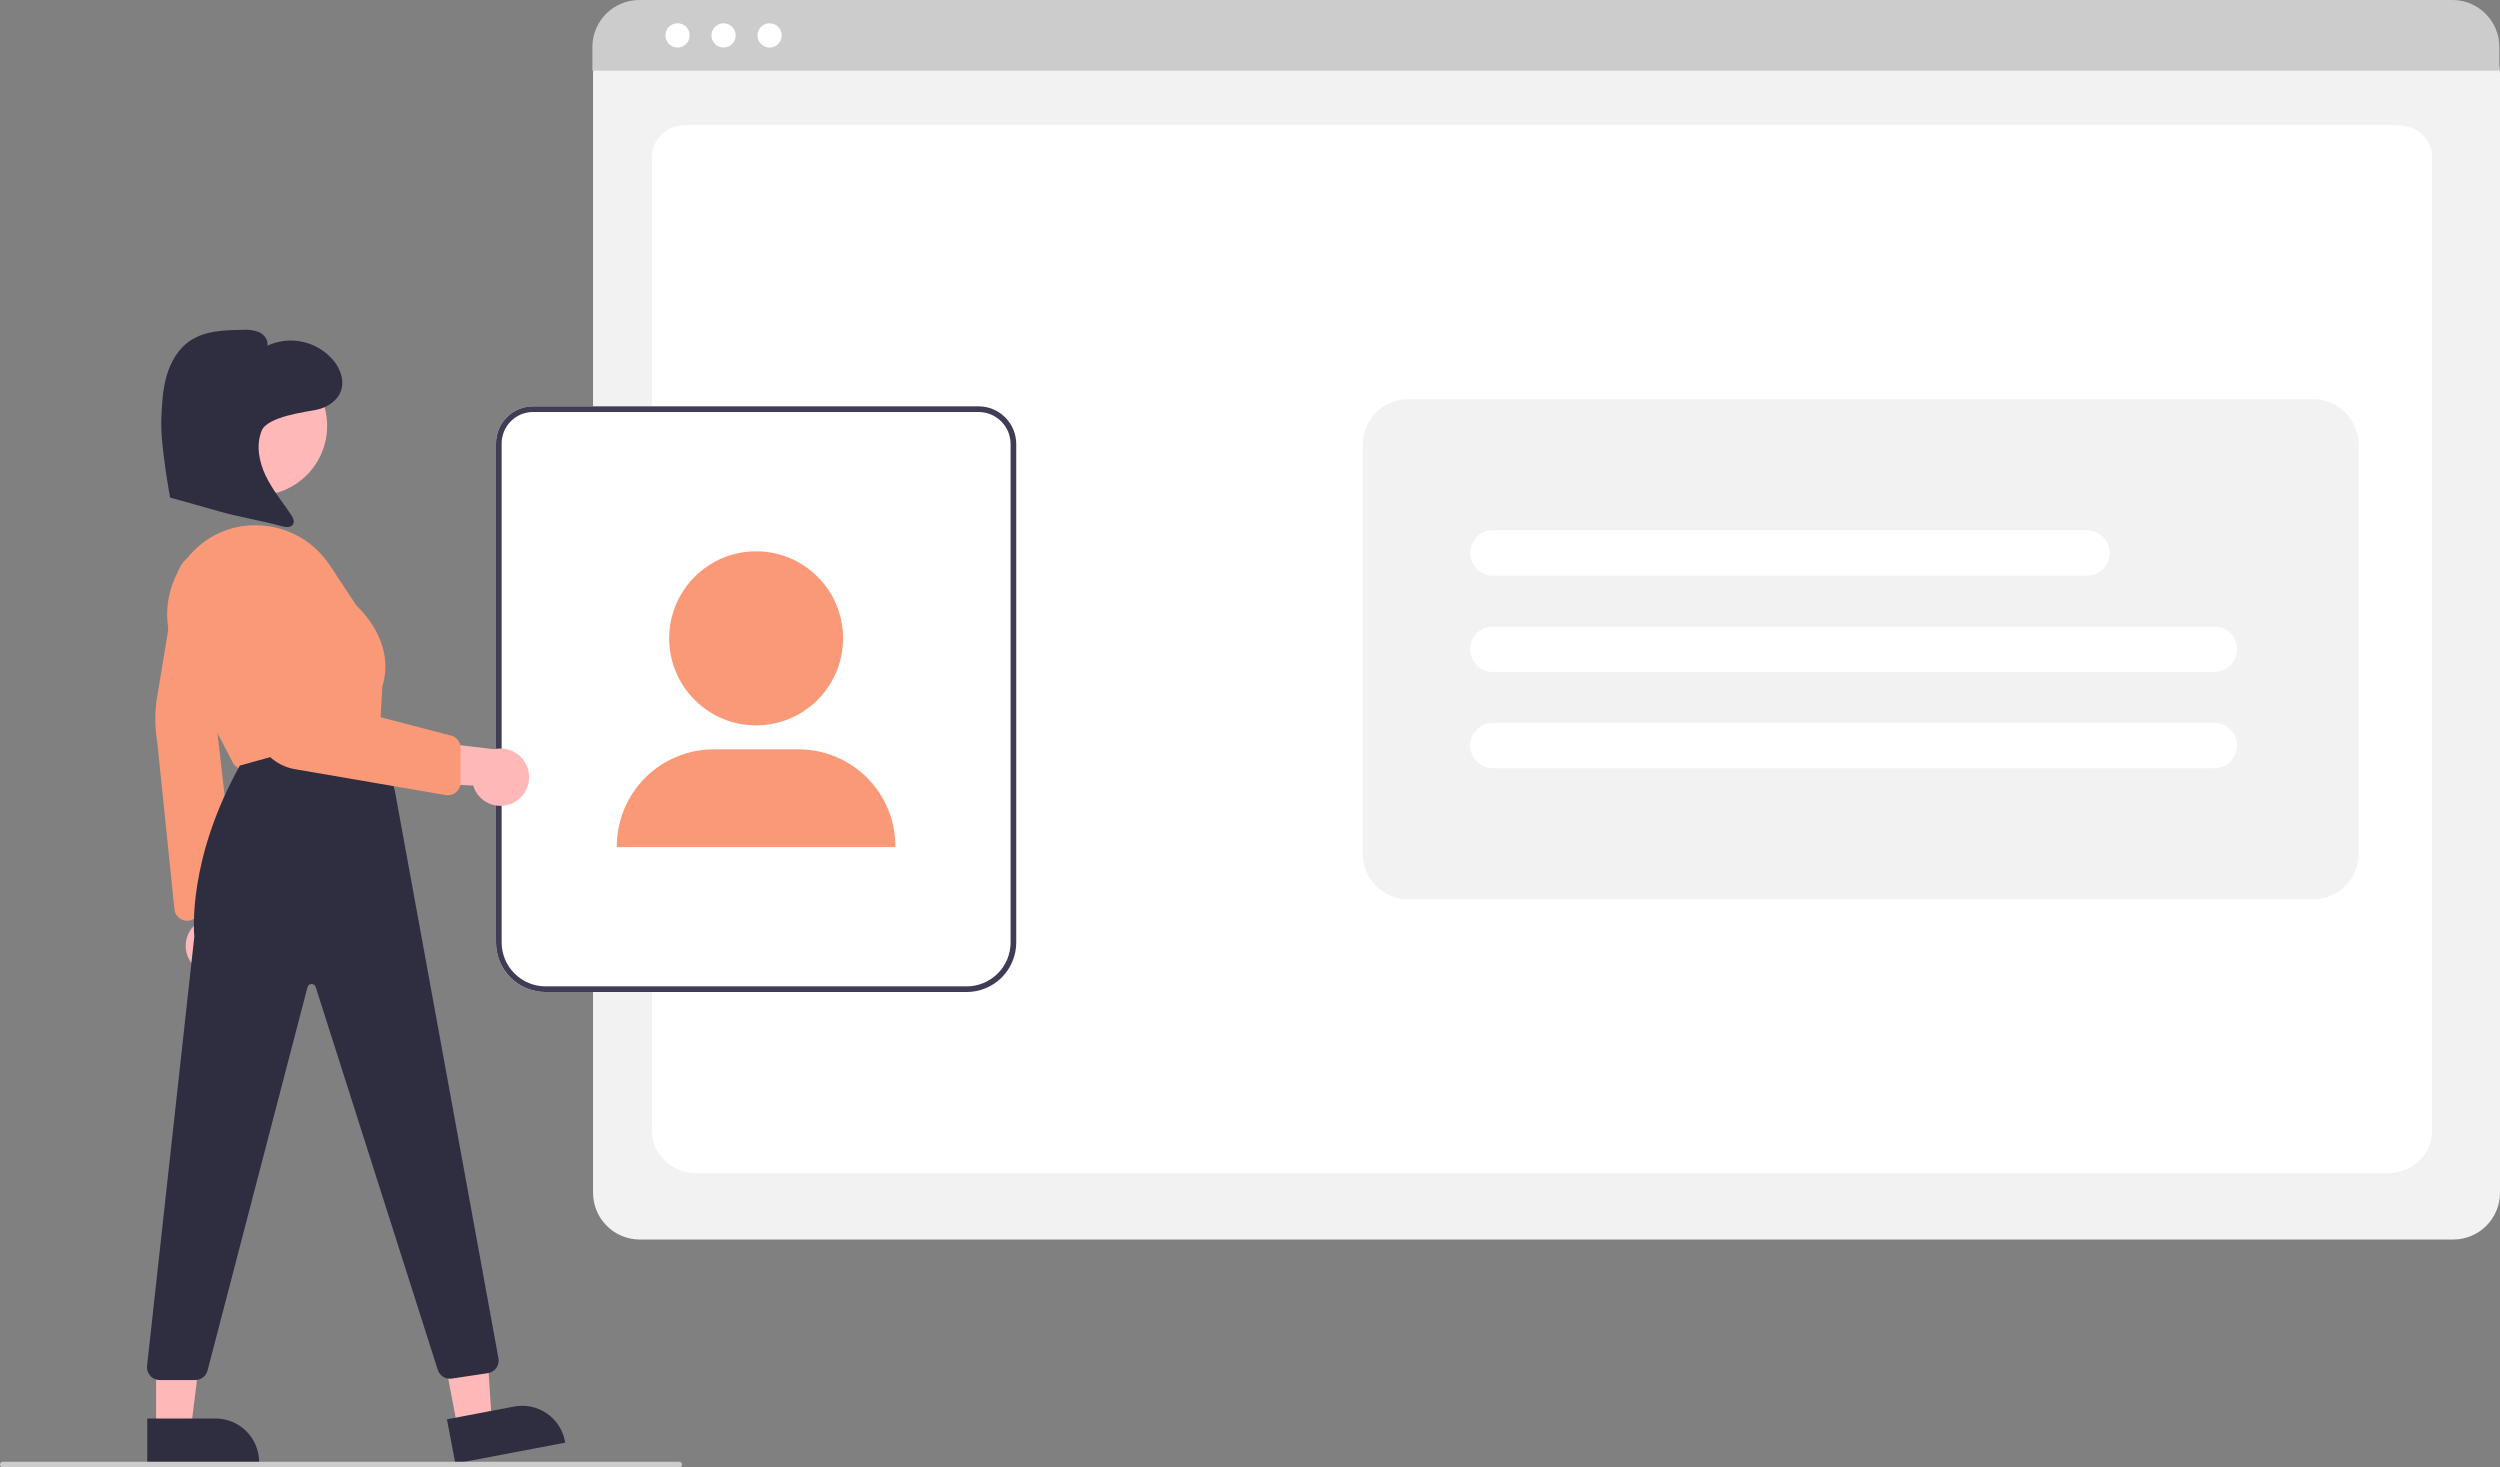 <svg width="322" height="189" viewBox="0 0 322 189" fill="none" xmlns="http://www.w3.org/2000/svg">
<rect x="0" y="0" width="322" height="189" fill="#808080" stroke="none"/>
<g clip-path="url(#clip0_548_21348)">
<path d="M315.986 159.651H82.399C80.805 159.649 79.276 159.014 78.148 157.885C77.021 156.757 76.387 155.226 76.385 153.63V9.449C76.386 8.279 76.851 7.158 77.677 6.331C78.503 5.505 79.623 5.039 80.791 5.038H317.518C318.706 5.039 319.846 5.513 320.686 6.354C321.526 7.195 321.999 8.335 322 9.525V153.63C321.998 155.226 321.364 156.757 320.237 157.885C319.109 159.014 317.58 159.649 315.986 159.651Z" fill="#F2F2F2"/>
<path d="M307.465 151.124H89.768C86.577 151.124 83.981 148.69 83.981 145.699V20.143C83.981 17.925 85.904 16.12 88.269 16.12H308.893C311.296 16.12 313.252 17.955 313.252 20.21V145.699C313.252 148.69 310.656 151.124 307.465 151.124Z" fill="white"/>
<path d="M321.916 9.104H76.3V6.039C76.302 4.437 76.939 2.902 78.07 1.77C79.202 0.638 80.736 0.001 82.336 0H315.88C317.48 0.001 319.014 0.638 320.145 1.77C321.277 2.902 321.914 4.437 321.916 6.039V9.104Z" fill="#CCCCCC"/>
<path d="M87.27 6.124C88.133 6.124 88.832 5.424 88.832 4.561C88.832 3.698 88.133 2.998 87.27 2.998C86.408 2.998 85.709 3.698 85.709 4.561C85.709 5.424 86.408 6.124 87.27 6.124Z" fill="white"/>
<path d="M93.196 6.124C94.058 6.124 94.757 5.424 94.757 4.561C94.757 3.698 94.058 2.998 93.196 2.998C92.334 2.998 91.635 3.698 91.635 4.561C91.635 5.424 92.334 6.124 93.196 6.124Z" fill="white"/>
<path d="M99.123 6.124C99.985 6.124 100.684 5.424 100.684 4.561C100.684 3.698 99.985 2.998 99.123 2.998C98.261 2.998 97.561 3.698 97.561 4.561C97.561 5.424 98.261 6.124 99.123 6.124Z" fill="white"/>
<path d="M124.515 127.772H70.263C68.571 127.77 66.95 127.097 65.754 125.9C64.558 124.703 63.886 123.08 63.884 121.387V57.113C63.885 55.847 64.388 54.633 65.283 53.738C66.177 52.842 67.389 52.339 68.654 52.337H126.046C127.331 52.339 128.563 52.85 129.472 53.76C130.381 54.67 130.892 55.903 130.893 57.189V121.387C130.891 123.08 130.219 124.703 129.023 125.9C127.827 127.097 126.206 127.77 124.515 127.772Z" fill="white"/>
<path d="M124.515 127.772H70.263C68.571 127.77 66.95 127.097 65.754 125.9C64.558 124.703 63.886 123.08 63.884 121.387V57.113C63.885 55.847 64.388 54.633 65.283 53.738C66.177 52.842 67.389 52.339 68.654 52.337H126.046C127.331 52.339 128.563 52.85 129.472 53.76C130.381 54.67 130.892 55.903 130.893 57.189V121.387C130.891 123.08 130.219 124.703 129.023 125.9C127.827 127.097 126.206 127.77 124.515 127.772ZM68.654 53.067C67.583 53.068 66.555 53.495 65.798 54.254C65.04 55.012 64.614 56.04 64.613 57.113V121.387C64.615 122.886 65.21 124.324 66.269 125.384C67.329 126.444 68.765 127.041 70.263 127.043H124.515C126.012 127.041 127.448 126.444 128.508 125.384C129.567 124.324 130.163 122.886 130.164 121.387V57.189C130.163 56.096 129.729 55.049 128.957 54.276C128.185 53.503 127.138 53.068 126.046 53.067H68.654Z" fill="#3F3D56"/>
<path d="M97.388 93.429C103.573 93.429 108.587 88.41 108.587 82.218C108.587 76.027 103.573 71.008 97.388 71.008C91.203 71.008 86.189 76.027 86.189 82.218C86.189 88.41 91.203 93.429 97.388 93.429Z" fill="#FA9978"/>
<path d="M115.329 109.1H79.447V108.986C79.451 105.68 80.764 102.511 83.1 100.173C85.435 97.836 88.601 96.521 91.903 96.517H102.873C106.176 96.521 109.342 97.836 111.677 100.173C114.012 102.511 115.325 105.68 115.329 108.986V109.1Z" fill="#FA9978"/>
<path d="M66.105 103.402C65.626 103.644 65.1 103.777 64.565 103.793C64.029 103.809 63.497 103.708 63.004 103.495C62.512 103.283 62.073 102.966 61.716 102.565C61.36 102.164 61.096 101.69 60.943 101.176L47.93 100.607L51.899 95.119L63.648 96.501C64.527 96.3 65.45 96.429 66.241 96.864C67.032 97.298 67.636 98.008 67.938 98.859C68.241 99.71 68.222 100.642 67.884 101.479C67.546 102.317 66.913 103.001 66.105 103.402Z" fill="#FFB8B8"/>
<path d="M29.976 98.201L22.82 84.405C21.833 82.509 21.398 80.374 21.564 78.243C21.729 76.112 22.488 74.07 23.754 72.35C24.009 72.009 24.279 71.678 24.558 71.365C25.695 70.087 27.111 69.09 28.697 68.451C30.283 67.812 31.995 67.549 33.699 67.683C35.461 67.803 37.17 68.329 38.695 69.22C40.22 70.112 41.518 71.344 42.488 72.821L45.924 78.021C46.276 78.336 51.007 82.705 49.247 88.391L48.944 93.843C48.923 94.198 48.789 94.536 48.56 94.807C48.332 95.079 48.023 95.27 47.678 95.351L31.802 99.043C31.448 99.126 31.076 99.088 30.745 98.936C30.414 98.783 30.143 98.525 29.976 98.201L29.976 98.201Z" fill="#FA9978"/>
<path d="M24.956 124.383C24.583 123.999 24.298 123.537 24.122 123.03C23.946 122.524 23.883 121.985 23.937 121.451C23.992 120.917 24.162 120.402 24.437 119.942C24.712 119.481 25.084 119.087 25.528 118.786L22.164 106.19L28.585 108.333L30.796 119.966C31.251 120.745 31.405 121.665 31.228 122.551C31.051 123.436 30.556 124.226 29.836 124.771C29.116 125.315 28.222 125.576 27.323 125.505C26.424 125.434 25.581 125.034 24.956 124.383H24.956Z" fill="#FFB8B8"/>
<path d="M23.379 118.423C23.143 118.309 22.939 118.139 22.783 117.929C22.626 117.718 22.523 117.473 22.482 117.214L20.267 95.701C19.969 93.954 19.925 92.173 20.136 90.414L22.792 74.316C22.902 73.376 23.371 72.516 24.1 71.913C24.828 71.311 25.761 71.013 26.704 71.082C27.2 71.118 27.683 71.254 28.125 71.481C28.567 71.709 28.958 72.024 29.275 72.407C29.592 72.791 29.828 73.234 29.969 73.711C30.11 74.189 30.152 74.689 30.094 75.183L27.926 93.65L30.409 115.43C30.448 115.757 30.386 116.088 30.233 116.379C30.081 116.671 29.843 116.91 29.553 117.064L24.856 118.406C24.629 118.526 24.377 118.59 24.12 118.593C23.863 118.596 23.609 118.538 23.379 118.423L23.379 118.423Z" fill="#FA9978"/>
<path d="M58.959 184.028L63.349 183.195L62.227 165.846L55.747 167.076L58.959 184.028Z" fill="#FFB8B8"/>
<path d="M57.567 182.806L66.214 181.164L66.214 181.164C66.938 181.027 67.681 181.034 68.402 181.184C69.123 181.334 69.808 181.625 70.416 182.04C71.025 182.455 71.546 182.986 71.95 183.603C72.353 184.22 72.632 184.91 72.769 185.634L72.803 185.813L58.646 188.501L57.567 182.806Z" fill="#2F2E41"/>
<path d="M20.106 184.164L24.575 184.164L26.701 166.91L20.105 166.91L20.106 184.164Z" fill="#FFB8B8"/>
<path d="M18.967 182.704L27.767 182.703H27.768C28.504 182.703 29.233 182.849 29.914 183.131C30.594 183.413 31.213 183.826 31.733 184.348C32.254 184.869 32.667 185.488 32.949 186.169C33.231 186.85 33.376 187.58 33.376 188.318V188.5L18.967 188.5L18.967 182.704Z" fill="#2F2E41"/>
<path d="M33.182 63.814C38.126 63.814 42.135 59.801 42.135 54.852C42.135 49.903 38.126 45.89 33.182 45.89C28.238 45.89 24.23 49.903 24.23 54.852C24.23 59.801 28.238 63.814 33.182 63.814Z" fill="#FFB8B8"/>
<path d="M19.371 177.23C19.217 177.064 19.099 176.868 19.024 176.654C18.949 176.44 18.919 176.214 18.935 175.988L25.029 120.618C24.976 120.099 24.149 110.698 30.864 98.668L30.901 98.602L48.896 93.607L50.885 102.008L64.22 175.06C64.268 175.482 64.15 175.906 63.891 176.243C63.632 176.579 63.253 176.802 62.833 176.864L58.191 177.561C57.799 177.62 57.399 177.534 57.065 177.321C56.731 177.107 56.486 176.78 56.374 176.399L40.66 127.13C40.627 127.017 40.558 126.917 40.464 126.846C40.37 126.775 40.255 126.736 40.137 126.735C40.019 126.735 39.904 126.772 39.809 126.843C39.714 126.913 39.645 127.012 39.611 127.125L26.719 176.569C26.619 176.91 26.411 177.209 26.127 177.422C25.844 177.635 25.499 177.751 25.144 177.753H20.571C20.346 177.752 20.123 177.706 19.916 177.616C19.71 177.526 19.524 177.394 19.371 177.23Z" fill="#2F2E41"/>
<path d="M57.402 102.404L38.013 99.076C36.753 98.865 35.586 98.277 34.665 97.39C33.744 96.503 33.111 95.359 32.851 94.106L28.803 74.965C28.645 74.222 28.652 73.454 28.822 72.714C28.992 71.974 29.321 71.28 29.787 70.68C30.252 70.081 30.843 69.59 31.517 69.242C32.191 68.894 32.934 68.698 33.692 68.667C35.002 68.619 36.283 69.065 37.282 69.916C38.28 70.768 38.923 71.963 39.085 73.266L41.117 90.327L58.221 94.775C58.544 94.887 58.825 95.097 59.023 95.376C59.221 95.655 59.328 95.989 59.327 96.332L59.319 100.79C59.319 101.029 59.267 101.265 59.166 101.481C59.065 101.698 58.918 101.889 58.735 102.043C58.553 102.197 58.339 102.309 58.108 102.371C57.878 102.434 57.637 102.445 57.402 102.404H57.402Z" fill="#FA9978"/>
<path d="M40.798 52.771C42.223 52.476 43.608 51.527 43.989 50.121C44.322 48.893 43.83 47.569 43.059 46.556C42.055 45.304 40.662 44.423 39.1 44.054C37.538 43.685 35.898 43.85 34.441 44.521C34.578 43.797 34.034 43.083 33.364 42.776C32.671 42.52 31.93 42.42 31.194 42.484C28.865 42.517 26.385 42.595 24.459 43.906C22.924 44.952 21.948 46.672 21.443 48.462C20.938 50.251 20.856 52.128 20.776 53.986C20.637 57.242 21.911 64.094 21.911 64.094C21.911 64.094 26.418 65.334 28.392 65.909C30.514 66.526 34.093 67.144 36.215 67.761C36.758 67.919 37.485 68.008 37.758 67.512C37.975 67.116 37.723 66.634 37.47 66.26C36.355 64.613 35.077 63.06 34.218 61.265C33.36 59.47 32.959 57.337 33.696 55.489C34.432 53.641 39.373 53.066 40.798 52.771Z" fill="#2F2E41"/>
<path d="M181.363 115.832H297.945C299.492 115.832 300.975 115.217 302.069 114.122C303.163 113.027 303.777 111.542 303.777 109.994V57.252C303.777 55.703 303.163 54.219 302.069 53.124C300.975 52.029 299.492 51.414 297.945 51.414H181.363C179.817 51.414 178.333 52.029 177.239 53.124C176.146 54.219 175.531 55.703 175.531 57.252V109.994C175.531 111.542 176.146 113.027 177.239 114.122C178.333 115.217 179.817 115.832 181.363 115.832Z" fill="#F2F2F2"/>
<path d="M285.217 86.541H192.27C191.496 86.541 190.754 86.234 190.208 85.686C189.661 85.139 189.354 84.396 189.354 83.622C189.354 82.848 189.661 82.106 190.208 81.558C190.754 81.011 191.496 80.703 192.27 80.703H285.217C285.991 80.703 286.733 81.011 287.279 81.558C287.826 82.106 288.134 82.848 288.134 83.622C288.134 84.396 287.826 85.139 287.279 85.686C286.733 86.234 285.991 86.541 285.217 86.541Z" fill="white"/>
<path d="M285.217 98.947H192.27C191.496 98.947 190.754 98.639 190.208 98.092C189.661 97.544 189.354 96.802 189.354 96.028C189.354 95.254 189.661 94.511 190.208 93.964C190.754 93.416 191.496 93.109 192.27 93.109H285.217C285.991 93.109 286.733 93.416 287.279 93.964C287.826 94.511 288.134 95.254 288.134 96.028C288.134 96.802 287.826 97.544 287.279 98.092C286.733 98.639 285.991 98.947 285.217 98.947Z" fill="white"/>
<path d="M268.815 74.135H192.27C191.496 74.135 190.754 73.828 190.208 73.28C189.661 72.733 189.354 71.99 189.354 71.216C189.354 70.442 189.661 69.7 190.208 69.152C190.754 68.605 191.496 68.297 192.27 68.297H268.815C269.588 68.297 270.33 68.605 270.877 69.152C271.424 69.7 271.731 70.442 271.731 71.216C271.731 71.99 271.424 72.733 270.877 73.28C270.33 73.828 269.588 74.135 268.815 74.135Z" fill="white"/>
<path d="M87.481 189H0.365C0.268 189 0.175 188.962 0.107 188.893C0.038 188.825 0 188.732 0 188.635C0 188.538 0.038 188.446 0.107 188.377C0.175 188.309 0.268 188.27 0.365 188.27H87.481C87.577 188.27 87.67 188.309 87.738 188.377C87.807 188.446 87.845 188.538 87.845 188.635C87.845 188.732 87.807 188.825 87.738 188.893C87.67 188.962 87.577 189 87.481 189Z" fill="#CCCCCC"/>
</g>
<defs>
<clipPath id="clip0_548_21348">
<rect width="322" height="189" fill="white"/>
</clipPath>
</defs>
</svg>
